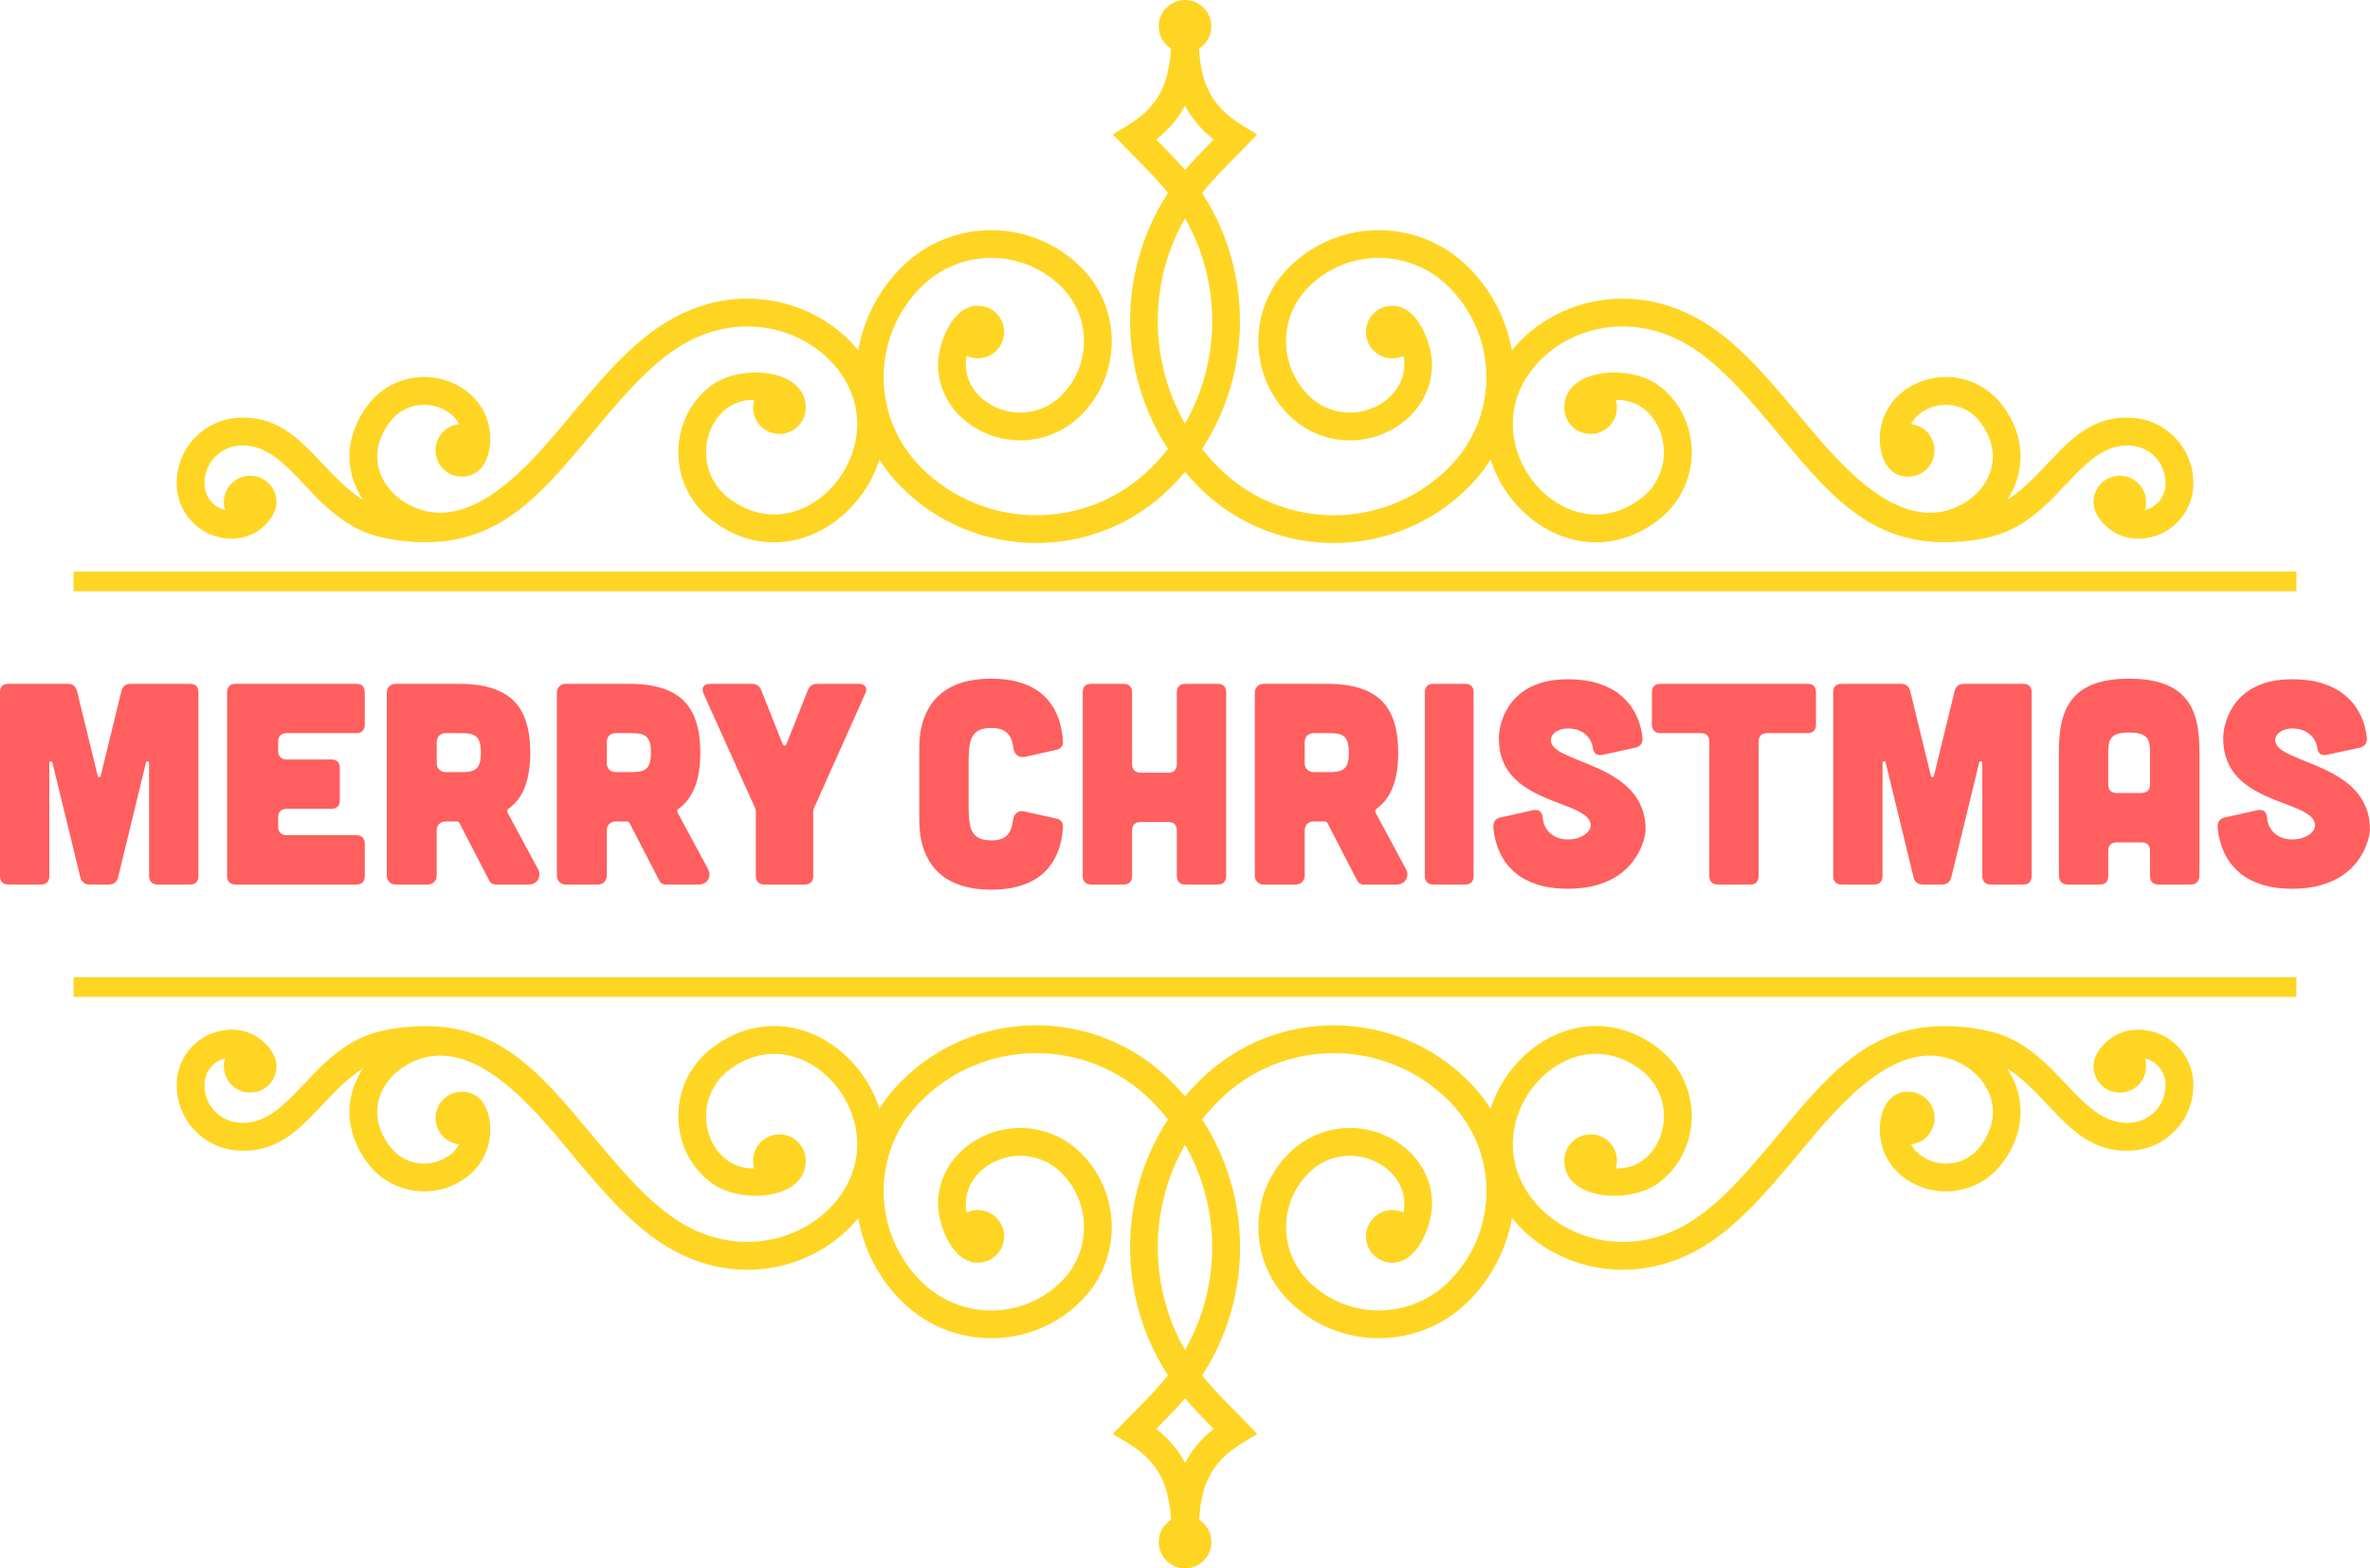<?xml version="1.0" encoding="utf-8"?>
<!-- Generator: Adobe Illustrator 17.0.0, SVG Export Plug-In . SVG Version: 6.00 Build 0)  -->
<!DOCTYPE svg PUBLIC "-//W3C//DTD SVG 1.1//EN" "http://www.w3.org/Graphics/SVG/1.1/DTD/svg11.dtd">
<svg version="1.1" id="Layer_1" xmlns="http://www.w3.org/2000/svg" xmlns:xlink="http://www.w3.org/1999/xlink" x="0px" y="0px"
	 width="126.217px" height="83.525px" viewBox="0 0 126.217 83.525" enable-background="new 0 0 126.217 83.525"
	 xml:space="preserve">
<g>
	<path fill="#FF5F5F" d="M3.619,36.417c0.138,0,0.244,0.038,0.325,0.109c0.079,0.071,0.133,0.173,0.164,0.303l1.084,4.443
		c0.021,0.078,0.051,0.115,0.091,0.115c0.045,0,0.075-0.037,0.092-0.115l1.085-4.443c0.029-0.13,0.083-0.231,0.165-0.303
		c0.079-0.071,0.187-0.109,0.323-0.109h3.162c0.305,0,0.458,0.152,0.458,0.458v9.774c0,0.145-0.039,0.26-0.114,0.339
		c-0.076,0.079-0.191,0.119-0.344,0.119H8.399c-0.146,0-0.259-0.04-0.339-0.119c-0.079-0.079-0.119-0.194-0.119-0.339v-6.018
		c-0.003-0.035-0.014-0.061-0.036-0.076c-0.022-0.013-0.048-0.016-0.076-0.008c-0.025,0.011-0.043,0.033-0.056,0.069l-1.48,6.093
		c-0.031,0.13-0.088,0.23-0.172,0.295c-0.084,0.07-0.196,0.103-0.333,0.103H4.78c-0.139,0-0.247-0.032-0.331-0.103
		C4.365,46.94,4.307,46.84,4.275,46.71l-1.482-6.093c-0.01-0.036-0.03-0.059-0.056-0.069c-0.027-0.008-0.051-0.005-0.073,0.008
		c-0.022,0.016-0.035,0.041-0.038,0.076v6.018c0,0.145-0.038,0.26-0.114,0.339c-0.077,0.079-0.191,0.119-0.344,0.119h-1.71
		c-0.152,0-0.268-0.04-0.344-0.119C0.038,46.909,0,46.794,0,46.649v-9.774c0-0.306,0.152-0.458,0.458-0.458H3.619L3.619,36.417z
		 M18.968,36.417c0.306,0,0.458,0.152,0.458,0.458v1.711c0,0.145-0.038,0.26-0.114,0.338c-0.076,0.079-0.191,0.12-0.344,0.12h-3.696
		c-0.146,0-0.26,0.037-0.338,0.114c-0.079,0.076-0.12,0.19-0.12,0.344v0.488c0,0.145,0.041,0.258,0.12,0.339
		c0.078,0.079,0.192,0.117,0.338,0.119h2.366c0.307,0,0.459,0.153,0.459,0.458v1.711c0,0.144-0.038,0.26-0.114,0.338
		c-0.077,0.081-0.19,0.12-0.345,0.12h-2.366c-0.146,0-0.26,0.038-0.338,0.115c-0.079,0.076-0.12,0.191-0.12,0.343v0.49
		c0,0.143,0.041,0.259,0.12,0.338c0.078,0.078,0.192,0.119,0.338,0.119h3.696c0.306,0,0.458,0.152,0.458,0.458v1.711
		c0,0.306-0.152,0.458-0.458,0.458h-6.414c-0.145,0-0.26-0.04-0.34-0.119c-0.078-0.079-0.119-0.194-0.119-0.339v-9.774
		c0-0.152,0.041-0.267,0.119-0.343c0.08-0.077,0.194-0.115,0.34-0.115H18.968L18.968,36.417z M27.03,43.275
		c-0.015-0.039-0.017-0.078-0.01-0.112c0.008-0.034,0.026-0.064,0.057-0.088c0.402-0.29,0.698-0.684,0.884-1.182
		c0.188-0.497,0.279-1.102,0.276-1.812c0.003-0.835-0.124-1.521-0.386-2.064c-0.261-0.542-0.67-0.944-1.233-1.206
		c-0.563-0.265-1.297-0.397-2.199-0.395h-3.345c-0.14,0.003-0.252,0.045-0.339,0.133c-0.086,0.087-0.132,0.2-0.135,0.341v9.744
		c0.003,0.14,0.049,0.251,0.135,0.338c0.087,0.087,0.199,0.133,0.339,0.135h1.71c0.141-0.002,0.253-0.048,0.338-0.135
		c0.087-0.087,0.133-0.198,0.135-0.338V44.22c0.004-0.139,0.047-0.253,0.133-0.34c0.087-0.087,0.202-0.13,0.343-0.132h0.609
		c0.023,0,0.046,0.007,0.066,0.02c0.022,0.017,0.041,0.033,0.056,0.056l1.589,3.07c0.033,0.069,0.078,0.123,0.143,0.157
		c0.061,0.039,0.133,0.057,0.209,0.057h1.741c0.16-0.002,0.287-0.046,0.389-0.125c0.099-0.081,0.16-0.186,0.183-0.31
		c0.025-0.126,0-0.255-0.067-0.39L27.03,43.275L27.03,43.275z M24.512,39.044c0.183-0.002,0.344,0.007,0.482,0.028
		c0.136,0.022,0.252,0.065,0.344,0.135c0.09,0.068,0.159,0.173,0.205,0.312c0.046,0.141,0.068,0.329,0.068,0.562
		c0,0.234-0.023,0.423-0.068,0.562c-0.046,0.141-0.115,0.245-0.205,0.312c-0.092,0.068-0.208,0.114-0.344,0.136
		c-0.138,0.022-0.299,0.031-0.482,0.029h-0.778c-0.141-0.003-0.256-0.049-0.343-0.135c-0.086-0.088-0.129-0.199-0.133-0.338v-1.131
		c0.004-0.141,0.047-0.254,0.133-0.342c0.087-0.086,0.202-0.129,0.343-0.132h0.778V39.044z M36.087,43.275
		c-0.016-0.039-0.018-0.078-0.01-0.112c0.008-0.034,0.025-0.064,0.056-0.088c0.402-0.29,0.697-0.684,0.883-1.182
		c0.189-0.497,0.28-1.102,0.278-1.812c0.002-0.835-0.126-1.521-0.388-2.064c-0.259-0.542-0.669-0.944-1.231-1.206
		c-0.563-0.265-1.295-0.397-2.199-0.395h-3.345c-0.14,0.003-0.252,0.045-0.338,0.133c-0.088,0.087-0.133,0.2-0.135,0.341v9.744
		c0.002,0.14,0.047,0.251,0.135,0.338c0.086,0.087,0.198,0.133,0.338,0.135h1.711c0.14-0.002,0.251-0.048,0.339-0.135
		c0.086-0.087,0.132-0.198,0.135-0.338V44.22c0.002-0.139,0.046-0.253,0.132-0.34c0.087-0.087,0.2-0.13,0.341-0.132H33.4
		c0.023,0,0.046,0.007,0.066,0.02c0.022,0.017,0.04,0.033,0.057,0.056l1.587,3.07c0.034,0.069,0.079,0.123,0.143,0.157
		c0.062,0.039,0.133,0.057,0.209,0.057h1.741c0.159-0.002,0.287-0.046,0.39-0.125c0.099-0.081,0.16-0.186,0.183-0.31
		c0.026-0.126,0-0.255-0.068-0.39L36.087,43.275L36.087,43.275z M33.567,39.044c0.184-0.002,0.344,0.007,0.48,0.028
		c0.139,0.022,0.253,0.065,0.344,0.135c0.093,0.068,0.16,0.173,0.206,0.312c0.047,0.141,0.069,0.329,0.069,0.562
		c0,0.234-0.022,0.423-0.069,0.562c-0.046,0.141-0.113,0.245-0.206,0.312c-0.091,0.068-0.205,0.114-0.344,0.136
		c-0.137,0.022-0.297,0.031-0.48,0.029h-0.779c-0.141-0.003-0.254-0.049-0.341-0.135c-0.086-0.088-0.13-0.199-0.132-0.338v-1.131
		c0.002-0.141,0.046-0.254,0.132-0.342c0.087-0.086,0.2-0.129,0.341-0.132h0.779V39.044z M40.027,36.417
		c0.13,0,0.236,0.028,0.323,0.084c0.084,0.057,0.15,0.144,0.195,0.268l1.131,2.841c0.033,0.068,0.068,0.102,0.106,0.102
		c0.041,0,0.076-0.033,0.107-0.102l1.13-2.841c0.047-0.123,0.111-0.211,0.196-0.268c0.086-0.056,0.193-0.084,0.323-0.084h2.184
		c0.179,0.003,0.301,0.051,0.364,0.148c0.064,0.095,0.062,0.225-0.013,0.388l-2.733,6.108c-0.017,0.03-0.024,0.061-0.025,0.091
		c-0.006,0.031-0.006,0.062-0.006,0.093v3.405c0,0.145-0.039,0.26-0.114,0.339c-0.076,0.079-0.191,0.119-0.344,0.119h-2.139
		c-0.145,0-0.259-0.04-0.339-0.119c-0.078-0.079-0.119-0.194-0.119-0.339v-3.405c0-0.031,0-0.062-0.002-0.093
		c-0.006-0.03-0.014-0.061-0.028-0.091l-2.748-6.108c-0.073-0.163-0.079-0.293-0.014-0.388c0.063-0.097,0.185-0.145,0.364-0.148
		L40.027,36.417L40.027,36.417z M48.958,43.672c-0.003,0.17,0.007,0.379,0.032,0.625c0.023,0.245,0.077,0.506,0.158,0.784
		c0.079,0.277,0.204,0.552,0.369,0.821c0.166,0.273,0.39,0.521,0.672,0.742c0.28,0.222,0.635,0.399,1.062,0.531
		c0.426,0.136,0.939,0.203,1.54,0.207c0.539-0.004,1.011-0.059,1.407-0.169c0.4-0.108,0.735-0.254,1.017-0.439
		c0.276-0.186,0.504-0.397,0.681-0.63c0.18-0.23,0.318-0.474,0.419-0.725c0.101-0.249,0.173-0.494,0.216-0.73
		c0.043-0.239,0.071-0.455,0.079-0.651c0.005-0.115-0.021-0.212-0.082-0.29c-0.06-0.076-0.144-0.127-0.255-0.152l-1.726-0.383
		c-0.155-0.036-0.288-0.011-0.395,0.071c-0.109,0.084-0.175,0.209-0.2,0.372c-0.029,0.234-0.079,0.433-0.155,0.599
		c-0.076,0.162-0.194,0.287-0.352,0.371c-0.16,0.086-0.377,0.13-0.654,0.13c-0.28,0-0.501-0.044-0.664-0.13
		c-0.166-0.087-0.285-0.212-0.364-0.377c-0.076-0.163-0.128-0.361-0.147-0.597c-0.023-0.233-0.033-0.495-0.031-0.79v-2.199
		c-0.002-0.296,0.008-0.561,0.031-0.792c0.02-0.233,0.071-0.433,0.147-0.596c0.079-0.166,0.198-0.29,0.364-0.377
		c0.163-0.087,0.384-0.129,0.664-0.129c0.271,0,0.491,0.042,0.654,0.127c0.163,0.084,0.284,0.206,0.366,0.367
		c0.079,0.158,0.133,0.351,0.155,0.574c0.024,0.163,0.092,0.29,0.201,0.38c0.109,0.089,0.248,0.121,0.41,0.094l1.694-0.381
		c0.11-0.026,0.194-0.075,0.255-0.151s0.087-0.167,0.082-0.277c-0.008-0.198-0.036-0.417-0.079-0.656s-0.115-0.486-0.216-0.738
		c-0.101-0.25-0.239-0.494-0.419-0.726c-0.177-0.233-0.404-0.443-0.681-0.632c-0.281-0.185-0.616-0.333-1.017-0.439
		c-0.396-0.11-0.868-0.166-1.407-0.169c-0.601,0.003-1.114,0.072-1.54,0.204c-0.427,0.136-0.781,0.313-1.062,0.535
		c-0.282,0.221-0.506,0.468-0.672,0.738c-0.165,0.271-0.29,0.547-0.369,0.823c-0.081,0.278-0.135,0.54-0.158,0.785
		c-0.025,0.247-0.035,0.456-0.032,0.625v3.82H48.958z M59.831,36.417c0.146,0,0.259,0.041,0.338,0.119
		c0.08,0.08,0.121,0.193,0.121,0.339v3.818c0,0.146,0.04,0.259,0.12,0.338c0.078,0.079,0.192,0.12,0.338,0.12h1.466
		c0.152,0,0.268-0.041,0.343-0.12c0.076-0.079,0.115-0.192,0.115-0.338v-3.818c0-0.146,0.041-0.259,0.119-0.339
		c0.08-0.078,0.193-0.119,0.339-0.119h1.711c0.305,0,0.458,0.152,0.458,0.458v9.774c0,0.145-0.039,0.26-0.115,0.339
		c-0.076,0.079-0.19,0.119-0.343,0.119H63.13c-0.146,0-0.259-0.04-0.339-0.119c-0.078-0.079-0.119-0.194-0.119-0.339v-2.413
		c0-0.306-0.152-0.458-0.458-0.458h-1.466c-0.146,0-0.26,0.037-0.338,0.113c-0.08,0.078-0.12,0.192-0.12,0.345v2.413
		c0,0.145-0.039,0.26-0.115,0.339c-0.076,0.079-0.191,0.119-0.344,0.119h-1.71c-0.146,0-0.26-0.04-0.338-0.119
		c-0.08-0.079-0.12-0.194-0.12-0.339v-9.774c0-0.306,0.151-0.458,0.458-0.458H59.831L59.831,36.417z M73.255,43.275
		c-0.015-0.039-0.018-0.078-0.01-0.112c0.007-0.034,0.026-0.064,0.057-0.088c0.402-0.29,0.696-0.684,0.883-1.182
		c0.188-0.497,0.279-1.102,0.277-1.812c0.002-0.835-0.125-1.521-0.387-2.064c-0.26-0.542-0.669-0.944-1.231-1.206
		c-0.564-0.265-1.297-0.397-2.2-0.395H67.3c-0.142,0.003-0.253,0.045-0.339,0.133c-0.086,0.087-0.132,0.2-0.135,0.341v9.744
		c0.003,0.14,0.049,0.251,0.135,0.338s0.197,0.133,0.339,0.135h1.709c0.141-0.002,0.254-0.048,0.339-0.135
		c0.087-0.087,0.133-0.198,0.136-0.338V44.22c0.002-0.139,0.046-0.253,0.131-0.34c0.088-0.087,0.202-0.13,0.343-0.132h0.61
		c0.023,0,0.046,0.007,0.065,0.02c0.023,0.017,0.042,0.033,0.057,0.056l1.588,3.07c0.034,0.069,0.08,0.123,0.143,0.157
		c0.061,0.039,0.133,0.057,0.209,0.057h1.741c0.16-0.002,0.287-0.046,0.39-0.125c0.099-0.081,0.159-0.186,0.183-0.31
		c0.025-0.126,0-0.255-0.068-0.39L73.255,43.275L73.255,43.275z M70.734,39.044c0.185-0.002,0.345,0.007,0.482,0.028
		c0.137,0.022,0.252,0.065,0.343,0.135c0.092,0.068,0.161,0.173,0.207,0.312c0.045,0.141,0.068,0.329,0.068,0.562
		c0,0.234-0.023,0.423-0.068,0.562c-0.046,0.141-0.115,0.245-0.207,0.312c-0.091,0.068-0.206,0.114-0.343,0.136
		c-0.138,0.022-0.298,0.031-0.482,0.029h-0.777c-0.141-0.003-0.255-0.049-0.343-0.135c-0.085-0.088-0.129-0.199-0.131-0.338v-1.131
		c0.002-0.141,0.046-0.254,0.131-0.342c0.088-0.086,0.202-0.129,0.343-0.132h0.777V39.044z M78.02,36.417
		c0.306,0,0.458,0.152,0.458,0.458v9.774c0,0.145-0.038,0.26-0.114,0.339c-0.077,0.079-0.191,0.119-0.344,0.119h-1.68
		c-0.145,0-0.26-0.04-0.338-0.119c-0.079-0.079-0.12-0.194-0.12-0.339v-9.774c0-0.152,0.041-0.267,0.12-0.343
		c0.078-0.077,0.193-0.115,0.338-0.115H78.02L78.02,36.417z M87.076,39.823c0.137-0.031,0.239-0.09,0.308-0.174
		c0.067-0.084,0.097-0.193,0.09-0.331c-0.016-0.224-0.064-0.473-0.146-0.75c-0.081-0.275-0.212-0.553-0.387-0.832
		c-0.176-0.28-0.41-0.537-0.708-0.772c-0.298-0.236-0.672-0.428-1.119-0.569c-0.447-0.143-0.985-0.22-1.612-0.222
		c-0.567,0.002-1.053,0.07-1.461,0.201c-0.406,0.132-0.745,0.303-1.016,0.517c-0.271,0.211-0.488,0.443-0.651,0.689
		c-0.163,0.25-0.285,0.491-0.363,0.73c-0.082,0.236-0.135,0.447-0.157,0.629c-0.026,0.184-0.037,0.312-0.031,0.394
		c0.003,0.439,0.068,0.82,0.197,1.148c0.131,0.331,0.304,0.615,0.525,0.857s0.471,0.45,0.749,0.626
		c0.274,0.175,0.564,0.328,0.862,0.458c0.3,0.13,0.593,0.249,0.881,0.356c0.285,0.106,0.546,0.211,0.785,0.313
		c0.239,0.104,0.436,0.216,0.594,0.339c0.155,0.121,0.256,0.262,0.293,0.422c0.027,0.14-0.008,0.275-0.104,0.405
		c-0.1,0.13-0.245,0.236-0.437,0.32c-0.192,0.084-0.415,0.127-0.667,0.13c-0.241,0-0.458-0.046-0.653-0.138
		c-0.193-0.092-0.352-0.225-0.474-0.398c-0.123-0.173-0.192-0.382-0.217-0.626c-0.015-0.16-0.065-0.273-0.149-0.341
		c-0.085-0.068-0.201-0.087-0.355-0.057l-1.726,0.382c-0.138,0.031-0.238,0.088-0.308,0.171c-0.065,0.087-0.097,0.195-0.089,0.334
		c0.012,0.241,0.058,0.509,0.136,0.802c0.075,0.29,0.2,0.583,0.371,0.873c0.172,0.293,0.406,0.562,0.701,0.806
		c0.298,0.244,0.673,0.441,1.126,0.589c0.452,0.148,0.997,0.225,1.636,0.229c0.602-0.005,1.122-0.072,1.563-0.205
		c0.439-0.13,0.813-0.301,1.12-0.513c0.303-0.214,0.552-0.443,0.743-0.693c0.193-0.246,0.341-0.49,0.443-0.727
		c0.104-0.236,0.175-0.448,0.213-0.629c0.041-0.184,0.059-0.312,0.056-0.395c-0.002-0.437-0.071-0.824-0.208-1.161
		c-0.135-0.335-0.318-0.63-0.55-0.883c-0.23-0.254-0.491-0.476-0.779-0.664c-0.29-0.188-0.591-0.356-0.9-0.498
		c-0.313-0.144-0.616-0.275-0.914-0.391c-0.295-0.116-0.565-0.229-0.81-0.338c-0.244-0.107-0.445-0.222-0.601-0.338
		c-0.156-0.12-0.247-0.253-0.277-0.4c-0.021-0.119,0.006-0.232,0.074-0.34c0.068-0.105,0.173-0.192,0.314-0.258
		c0.142-0.068,0.315-0.103,0.512-0.105c0.365,0.002,0.662,0.094,0.895,0.277c0.233,0.181,0.379,0.428,0.436,0.746
		c0.022,0.152,0.073,0.262,0.155,0.327c0.081,0.067,0.195,0.085,0.348,0.054L87.076,39.823L87.076,39.823z M91.032,39.502
		c0-0.306-0.154-0.458-0.459-0.458h-2.138c-0.146,0-0.26-0.041-0.34-0.12c-0.078-0.078-0.119-0.193-0.119-0.338v-1.711
		c0-0.152,0.041-0.267,0.119-0.343c0.08-0.077,0.194-0.115,0.34-0.115h7.819c0.305,0,0.458,0.152,0.458,0.458v1.711
		c0,0.145-0.038,0.26-0.114,0.338c-0.077,0.079-0.191,0.12-0.344,0.12h-2.14c-0.144,0-0.259,0.037-0.338,0.114
		c-0.079,0.076-0.118,0.19-0.118,0.344v7.147c0,0.145-0.039,0.26-0.115,0.339c-0.076,0.079-0.191,0.119-0.344,0.119h-1.71
		c-0.146,0-0.261-0.04-0.339-0.119c-0.079-0.079-0.119-0.194-0.119-0.339L91.032,39.502L91.032,39.502z M101.248,36.417
		c0.138,0,0.245,0.038,0.327,0.109c0.078,0.071,0.131,0.173,0.162,0.303l1.084,4.443c0.02,0.078,0.051,0.115,0.093,0.115
		s0.073-0.037,0.091-0.115l1.085-4.443c0.029-0.13,0.082-0.231,0.164-0.303c0.078-0.071,0.186-0.109,0.323-0.109h3.162
		c0.305,0,0.457,0.152,0.457,0.458v9.774c0,0.145-0.038,0.26-0.114,0.339c-0.076,0.079-0.191,0.119-0.343,0.119h-1.711
		c-0.145,0-0.26-0.04-0.338-0.119c-0.079-0.079-0.12-0.194-0.12-0.339v-6.018c-0.003-0.035-0.013-0.061-0.035-0.076
		c-0.024-0.013-0.049-0.016-0.077-0.008c-0.025,0.011-0.043,0.033-0.056,0.069l-1.481,6.093c-0.031,0.13-0.087,0.23-0.171,0.295
		c-0.084,0.07-0.195,0.103-0.333,0.103h-1.009c-0.136,0-0.246-0.032-0.33-0.103c-0.084-0.064-0.143-0.165-0.173-0.295l-1.481-6.093
		c-0.01-0.036-0.03-0.059-0.056-0.069c-0.028-0.008-0.051-0.005-0.074,0.008c-0.023,0.016-0.035,0.041-0.038,0.076v6.018
		c0,0.145-0.039,0.26-0.115,0.339c-0.075,0.079-0.19,0.119-0.344,0.119h-1.709c-0.153,0-0.268-0.04-0.344-0.119
		c-0.076-0.079-0.115-0.194-0.115-0.339v-9.774c0-0.306,0.152-0.458,0.459-0.458H101.248L101.248,36.417z M117.132,46.589
		c0,0.167-0.039,0.297-0.115,0.384c-0.077,0.089-0.191,0.135-0.344,0.135h-1.711c-0.144,0-0.26-0.038-0.338-0.113
		c-0.079-0.078-0.12-0.192-0.12-0.345v-1.33c0-0.306-0.152-0.458-0.458-0.458h-1.313c-0.145,0-0.26,0.038-0.338,0.114
		c-0.08,0.076-0.119,0.191-0.119,0.344v1.329c0,0.306-0.154,0.458-0.458,0.458h-1.712c-0.145,0-0.26-0.046-0.338-0.135
		c-0.079-0.087-0.119-0.217-0.119-0.384v-6.477c-0.004-0.387,0.015-0.771,0.059-1.152c0.043-0.38,0.135-0.739,0.27-1.077
		c0.134-0.338,0.338-0.636,0.61-0.898c0.274-0.26,0.64-0.466,1.095-0.613c0.456-0.15,1.025-0.227,1.708-0.229
		c0.683,0.003,1.252,0.079,1.707,0.229c0.456,0.147,0.82,0.354,1.095,0.613c0.273,0.263,0.477,0.561,0.611,0.898
		c0.137,0.338,0.227,0.697,0.27,1.077c0.044,0.382,0.061,0.766,0.06,1.152v6.478H117.132z M114.504,40.112
		c0.003-0.182-0.007-0.343-0.033-0.48c-0.023-0.139-0.071-0.253-0.145-0.345c-0.076-0.092-0.188-0.159-0.337-0.207
		c-0.149-0.045-0.35-0.068-0.6-0.068s-0.45,0.023-0.599,0.068c-0.149,0.048-0.262,0.115-0.335,0.207
		c-0.077,0.092-0.126,0.206-0.148,0.345c-0.023,0.137-0.035,0.298-0.032,0.48v1.666c0,0.144,0.039,0.259,0.119,0.338
		c0.078,0.079,0.193,0.119,0.338,0.119h1.313c0.153-0.007,0.267-0.051,0.345-0.127c0.076-0.079,0.113-0.194,0.113-0.347
		L114.504,40.112L114.504,40.112z M125.652,39.823c0.137-0.031,0.24-0.09,0.309-0.174c0.066-0.084,0.096-0.193,0.089-0.331
		c-0.016-0.224-0.064-0.473-0.146-0.75c-0.081-0.275-0.211-0.553-0.387-0.832c-0.176-0.28-0.41-0.537-0.707-0.772
		c-0.299-0.236-0.673-0.428-1.12-0.569c-0.447-0.143-0.984-0.22-1.611-0.222c-0.568,0.002-1.055,0.07-1.461,0.201
		c-0.407,0.132-0.745,0.303-1.016,0.517c-0.272,0.211-0.488,0.443-0.652,0.689c-0.162,0.25-0.284,0.491-0.363,0.73
		c-0.081,0.236-0.135,0.447-0.157,0.629c-0.026,0.184-0.036,0.312-0.031,0.394c0.003,0.439,0.068,0.82,0.199,1.148
		c0.129,0.331,0.302,0.615,0.524,0.857c0.221,0.242,0.471,0.45,0.748,0.626c0.274,0.175,0.565,0.328,0.861,0.458
		c0.301,0.13,0.594,0.249,0.882,0.356c0.285,0.106,0.547,0.211,0.787,0.313c0.238,0.104,0.435,0.216,0.592,0.339
		c0.155,0.121,0.255,0.262,0.293,0.422c0.028,0.14-0.008,0.275-0.104,0.405c-0.1,0.13-0.244,0.236-0.437,0.32
		c-0.193,0.084-0.414,0.127-0.666,0.13c-0.242,0-0.459-0.046-0.653-0.138s-0.352-0.225-0.475-0.398
		c-0.122-0.173-0.193-0.382-0.216-0.626c-0.015-0.16-0.066-0.273-0.15-0.341s-0.201-0.087-0.354-0.057l-1.726,0.382
		c-0.138,0.031-0.239,0.088-0.309,0.171c-0.065,0.087-0.096,0.195-0.089,0.334c0.013,0.241,0.058,0.509,0.135,0.802
		c0.077,0.29,0.201,0.583,0.372,0.873c0.173,0.293,0.406,0.562,0.701,0.806c0.299,0.244,0.673,0.441,1.126,0.589
		c0.452,0.148,0.998,0.225,1.637,0.229c0.602-0.005,1.122-0.072,1.562-0.205c0.44-0.13,0.814-0.301,1.12-0.513
		c0.302-0.214,0.553-0.443,0.743-0.693c0.193-0.246,0.342-0.49,0.442-0.727c0.105-0.236,0.177-0.448,0.214-0.629
		c0.041-0.184,0.059-0.312,0.056-0.395c-0.002-0.437-0.07-0.824-0.208-1.161c-0.135-0.335-0.318-0.63-0.549-0.883
		c-0.23-0.254-0.492-0.476-0.779-0.664c-0.29-0.188-0.591-0.356-0.901-0.498c-0.312-0.144-0.615-0.275-0.914-0.391
		c-0.295-0.116-0.564-0.229-0.81-0.338c-0.244-0.107-0.444-0.222-0.601-0.338c-0.155-0.12-0.246-0.253-0.276-0.4
		c-0.021-0.119,0.005-0.232,0.073-0.34c0.068-0.105,0.174-0.192,0.315-0.258c0.141-0.068,0.312-0.103,0.512-0.105
		c0.363,0.002,0.661,0.094,0.894,0.277c0.234,0.181,0.379,0.428,0.435,0.746c0.023,0.152,0.075,0.262,0.156,0.327
		c0.081,0.067,0.195,0.085,0.349,0.054L125.652,39.823z"/>
	<path fill="#FFD524" d="M100.116,60.396c0.019,0.248,0.066,0.494,0.142,0.732c0.192,0.604,0.567,1.155,1.11,1.565
		c0.83,0.623,1.834,0.854,2.784,0.72c0.955-0.135,1.858-0.635,2.483-1.466c0.838-1.113,1.217-2.466,0.812-3.855
		c-0.123-0.426-0.314-0.826-0.562-1.192c0.339,0.214,0.649,0.457,0.938,0.714c0.688,0.609,1.281,1.314,1.933,1.961
		c1.009,1.003,2.114,1.815,3.811,1.699c0.957-0.065,1.8-0.513,2.385-1.185c0.586-0.671,0.916-1.565,0.85-2.521
		c-0.055-0.808-0.432-1.515-0.997-2.009c-0.565-0.493-1.319-0.772-2.125-0.717c-0.352,0.023-0.685,0.122-0.984,0.278
		c-0.579,0.303-1.204,0.979-1.204,1.668c0,0.774,0.626,1.402,1.401,1.402c0.774,0,1.403-0.628,1.403-1.402
		c0-0.149-0.024-0.294-0.067-0.43c0.226,0.056,0.432,0.165,0.603,0.313c0.279,0.244,0.466,0.594,0.493,0.993
		c0.037,0.553-0.152,1.066-0.485,1.449c-0.337,0.385-0.82,0.642-1.37,0.68c-0.871,0.06-1.57-0.313-2.211-0.854
		c-0.86-0.727-1.596-1.674-2.455-2.436c-1.183-1.051-2.169-1.536-3.753-1.752c-4.993-0.679-7.315,2.03-10.305,5.63
		c-0.178,0.215-0.354,0.426-0.463,0.555c-0.748,0.891-1.501,1.767-2.295,2.546c-0.762,0.745-1.554,1.39-2.402,1.843
		c-1.525,0.812-3.098,0.973-4.495,0.672c-1.539-0.33-2.864-1.216-3.68-2.399c-0.943-1.374-1.032-2.893-0.583-4.2
		c0.257-0.749,0.686-1.427,1.228-1.969c0.539-0.539,1.188-0.944,1.887-1.151c1.077-0.319,2.296-0.167,3.445,0.698
		c0.681,0.512,1.089,1.252,1.199,2.033c0.2,1.415-0.614,2.982-2.119,3.194c-0.138,0.019-0.276,0.025-0.416,0.021
		c0.038-0.13,0.06-0.267,0.06-0.41c0-0.774-0.628-1.402-1.403-1.402c-0.774,0-1.402,0.628-1.402,1.402
		c0,2.085,3.407,2.317,4.96,1.228c1.269-0.888,2.028-2.522,1.787-4.234c-0.164-1.158-0.769-2.255-1.778-3.014
		c-1.567-1.18-3.25-1.38-4.75-0.937c-0.941,0.279-1.806,0.815-2.514,1.523c-0.703,0.702-1.259,1.577-1.587,2.535
		c-0.016,0.043-0.029,0.086-0.043,0.129c-0.313-0.499-0.686-0.975-1.117-1.412c-1.965-1.996-4.555-3.008-7.153-3.028
		c-2.597-0.021-5.202,0.949-7.198,2.915c-0.285,0.28-0.553,0.57-0.804,0.868c-0.252-0.298-0.52-0.588-0.804-0.868
		c-1.996-1.966-4.603-2.935-7.199-2.915c-2.598,0.021-5.188,1.032-7.153,3.028c-0.432,0.438-0.804,0.913-1.117,1.412
		c-0.014-0.043-0.027-0.086-0.042-0.129c-0.329-0.958-0.884-1.833-1.588-2.535c-0.708-0.708-1.57-1.244-2.514-1.523
		c-1.499-0.443-3.183-0.243-4.75,0.937c-1.009,0.759-1.614,1.855-1.777,3.014c-0.242,1.713,0.519,3.347,1.786,4.234
		c1.554,1.09,4.96,0.857,4.96-1.228c0-0.774-0.628-1.402-1.402-1.402c-0.775,0-1.402,0.628-1.402,1.402
		c0,0.144,0.021,0.28,0.061,0.41c-0.14,0.005-0.278-0.002-0.417-0.021c-1.505-0.213-2.318-1.779-2.118-3.194
		c0.11-0.781,0.519-1.521,1.198-2.033c1.149-0.865,2.369-1.017,3.445-0.698c0.699,0.207,1.348,0.612,1.887,1.151
		c0.543,0.542,0.972,1.22,1.228,1.969c0.448,1.308,0.359,2.826-0.584,4.2c-0.815,1.184-2.141,2.069-3.68,2.399
		c-1.396,0.301-2.97,0.14-4.495-0.672c-0.849-0.453-1.641-1.098-2.402-1.843c-0.794-0.779-1.547-1.655-2.295-2.546
		c-0.108-0.129-0.284-0.34-0.463-0.555c-2.989-3.6-5.311-6.309-10.304-5.63c-1.584,0.216-2.569,0.701-3.754,1.752
		c-0.859,0.762-1.595,1.709-2.454,2.436c-0.641,0.54-1.34,0.913-2.212,0.854c-0.55-0.038-1.033-0.295-1.369-0.68
		c-0.334-0.383-0.523-0.896-0.485-1.449c0.027-0.399,0.214-0.749,0.492-0.993c0.171-0.148,0.377-0.258,0.604-0.313
		c-0.044,0.136-0.068,0.28-0.068,0.43c0,0.774,0.629,1.402,1.404,1.402c0.774,0,1.4-0.628,1.4-1.402
		c0-0.688-0.624-1.365-1.204-1.668c-0.299-0.156-0.633-0.255-0.984-0.278c-0.806-0.056-1.559,0.224-2.124,0.717
		c-0.566,0.494-0.943,1.201-0.998,2.009c-0.065,0.955,0.265,1.85,0.851,2.521c0.585,0.672,1.428,1.119,2.385,1.185
		c1.697,0.115,2.802-0.696,3.811-1.699c0.651-0.646,1.245-1.351,1.933-1.961c0.289-0.257,0.599-0.5,0.938-0.714
		c-0.247,0.366-0.438,0.767-0.562,1.192c-0.404,1.389-0.025,2.741,0.812,3.855c0.625,0.831,1.529,1.331,2.483,1.466
		c0.95,0.134,1.954-0.097,2.784-0.72c0.544-0.41,0.919-0.962,1.11-1.565c0.076-0.237,0.123-0.483,0.142-0.732
		c0.07-0.979-0.293-2.255-1.507-2.255c-0.774,0-1.401,0.627-1.401,1.401c0,0.725,0.547,1.32,1.252,1.396
		c-0.112,0.217-0.273,0.415-0.482,0.571c-0.504,0.379-1.115,0.518-1.696,0.437c-0.577-0.081-1.124-0.383-1.501-0.886
		c-0.557-0.739-0.846-1.628-0.575-2.558c0.248-0.852,0.907-1.527,1.691-1.912c3.208-1.578,6.361,2.219,8.455,4.739
		c0.144,0.173,0.279,0.337,0.468,0.562c0.783,0.93,1.568,1.846,2.388,2.649c0.853,0.835,1.752,1.564,2.745,2.092
		c1.861,0.991,3.784,1.186,5.498,0.818c1.723-0.37,3.237-1.31,4.268-2.582c0.288,1.638,1.068,3.205,2.344,4.459
		c1.329,1.31,3.065,1.955,4.795,1.941c1.732-0.014,3.457-0.687,4.767-2.018c1.075-1.094,1.606-2.52,1.596-3.942
		c-0.012-1.423-0.564-2.841-1.658-3.918c-0.904-0.888-2.083-1.327-3.259-1.317c-2.265,0.017-4.353,1.723-4.336,4.079
		c0.008,1.003,0.717,3.094,2.12,3.094c0.774,0,1.403-0.628,1.403-1.402c0-0.773-0.629-1.402-1.403-1.402
		c-0.214,0-0.417,0.048-0.599,0.135c-0.026-0.142-0.042-0.286-0.043-0.43c-0.011-1.53,1.428-2.584,2.869-2.596
		c0.796-0.006,1.596,0.292,2.209,0.897c0.803,0.79,1.21,1.829,1.218,2.873c0.008,1.042-0.382,2.09-1.172,2.893
		c-1.023,1.039-2.372,1.567-3.723,1.576c-1.351,0.012-2.707-0.494-3.747-1.518c-1.336-1.315-2.013-3.047-2.026-4.783
		c-0.014-1.736,0.635-3.48,1.95-4.815c1.68-1.706,3.892-2.57,6.109-2.587c2.219-0.019,4.444,0.81,6.15,2.491
		c0.337,0.33,0.647,0.677,0.932,1.039c-1.326,2.034-2,4.372-2.018,6.716c-0.018,2.407,0.653,4.819,2.018,6.914
		c-0.662,0.839-1.557,1.691-2.294,2.452l-0.645,0.669l0.797,0.479c0.914,0.552,1.471,1.18,1.804,1.87
		c0.321,0.667,0.451,1.417,0.502,2.22c-0.394,0.247-0.655,0.687-0.655,1.186c0,0.411,0.176,0.781,0.458,1.037
		c0.249,0.227,0.58,0.366,0.944,0.366c0.363,0,0.695-0.14,0.944-0.366c0.281-0.256,0.457-0.626,0.457-1.037
		c0-0.499-0.261-0.938-0.653-1.186c0.049-0.803,0.179-1.553,0.5-2.22c0.333-0.69,0.891-1.318,1.804-1.87l0.797-0.479l-0.646-0.669
		c-0.737-0.761-1.632-1.613-2.293-2.452c1.364-2.095,2.035-4.507,2.017-6.914c-0.018-2.344-0.691-4.682-2.017-6.716
		c0.283-0.362,0.594-0.709,0.931-1.039c1.706-1.681,3.932-2.51,6.15-2.491c2.218,0.017,4.43,0.881,6.109,2.587
		c1.315,1.336,1.965,3.079,1.95,4.815c-0.014,1.736-0.69,3.468-2.026,4.783c-1.039,1.023-2.397,1.529-3.747,1.518
		c-1.351-0.009-2.699-0.537-3.723-1.576c-0.789-0.803-1.179-1.851-1.172-2.893c0.008-1.044,0.415-2.083,1.218-2.873
		c0.613-0.605,1.413-0.902,2.209-0.897c1.441,0.012,2.881,1.065,2.869,2.596c-0.001,0.144-0.016,0.288-0.043,0.43
		c-0.182-0.087-0.385-0.135-0.599-0.135c-0.774,0-1.403,0.629-1.403,1.402c0,0.774,0.629,1.402,1.403,1.402
		c1.403,0,2.111-2.091,2.12-3.094c0.018-2.356-2.071-4.062-4.336-4.079c-1.176-0.01-2.354,0.43-3.258,1.317
		c-1.095,1.077-1.647,2.495-1.658,3.918c-0.012,1.423,0.52,2.849,1.595,3.942c1.31,1.331,3.035,2.004,4.767,2.018
		c1.729,0.014,3.466-0.632,4.796-1.941c1.274-1.254,2.057-2.821,2.344-4.459c1.03,1.272,2.545,2.212,4.268,2.582
		c1.714,0.367,3.637,0.173,5.499-0.818c0.992-0.527,1.892-1.257,2.744-2.092c0.819-0.803,1.604-1.719,2.388-2.649
		c0.188-0.225,0.324-0.389,0.468-0.562c2.094-2.521,5.247-6.317,8.455-4.739c0.784,0.385,1.442,1.061,1.69,1.912
		c0.271,0.93-0.018,1.818-0.574,2.558c-0.378,0.503-0.925,0.805-1.502,0.886c-0.582,0.081-1.192-0.058-1.696-0.437
		c-0.209-0.156-0.37-0.354-0.482-0.571c0.705-0.075,1.252-0.671,1.252-1.396c0-0.774-0.627-1.401-1.401-1.401
		C100.409,58.142,100.046,59.418,100.116,60.396L100.116,60.396z M100.116,23.129c0.019-0.249,0.066-0.494,0.142-0.731
		c0.192-0.603,0.567-1.156,1.11-1.565c0.83-0.624,1.834-0.854,2.784-0.72c0.955,0.135,1.858,0.635,2.483,1.466
		c0.838,1.113,1.217,2.466,0.812,3.855c-0.123,0.425-0.314,0.825-0.562,1.191c0.339-0.214,0.649-0.458,0.938-0.714
		c0.688-0.61,1.281-1.314,1.933-1.961c1.009-1.003,2.114-1.814,3.811-1.699c0.957,0.065,1.8,0.513,2.385,1.184
		c0.586,0.672,0.916,1.566,0.85,2.521c-0.055,0.808-0.432,1.515-0.997,2.008c-0.565,0.494-1.319,0.773-2.125,0.718
		c-0.352-0.024-0.685-0.122-0.984-0.278c-0.579-0.304-1.204-0.979-1.204-1.669c0-0.773,0.626-1.401,1.401-1.401
		c0.774,0,1.403,0.628,1.403,1.401c0,0.149-0.024,0.295-0.067,0.431c0.226-0.057,0.432-0.165,0.603-0.313
		c0.279-0.243,0.466-0.594,0.493-0.993c0.037-0.553-0.152-1.066-0.485-1.45c-0.337-0.384-0.82-0.641-1.37-0.679
		c-0.871-0.06-1.57,0.313-2.211,0.854c-0.86,0.727-1.596,1.674-2.455,2.436c-1.183,1.05-2.169,1.536-3.753,1.752
		c-4.993,0.679-7.315-2.03-10.305-5.631c-0.178-0.214-0.354-0.425-0.463-0.555c-0.748-0.89-1.501-1.766-2.295-2.544
		c-0.762-0.747-1.554-1.392-2.402-1.844c-1.525-0.813-3.098-0.973-4.495-0.673c-1.539,0.33-2.864,1.217-3.68,2.4
		c-0.943,1.373-1.032,2.893-0.583,4.2c0.257,0.749,0.686,1.427,1.228,1.969c0.539,0.539,1.188,0.944,1.887,1.151
		c1.077,0.319,2.296,0.167,3.445-0.698c0.681-0.512,1.089-1.252,1.199-2.034c0.2-1.414-0.614-2.981-2.119-3.193
		c-0.138-0.02-0.276-0.026-0.416-0.022c0.038,0.13,0.06,0.268,0.06,0.41c0,0.774-0.628,1.403-1.403,1.403
		c-0.774,0-1.402-0.629-1.402-1.403c0-2.085,3.407-2.317,4.96-1.228c1.269,0.888,2.028,2.523,1.787,4.235
		c-0.164,1.158-0.769,2.254-1.778,3.014c-1.567,1.181-3.25,1.38-4.75,0.937c-0.941-0.28-1.806-0.815-2.514-1.523
		c-0.703-0.702-1.259-1.576-1.587-2.535c-0.016-0.043-0.029-0.085-0.043-0.13c-0.313,0.501-0.686,0.975-1.117,1.412
		c-1.965,1.998-4.555,3.008-7.153,3.028c-2.597,0.021-5.202-0.949-7.198-2.914c-0.285-0.279-0.553-0.569-0.804-0.868
		c-0.252,0.299-0.52,0.589-0.804,0.868c-1.996,1.965-4.603,2.935-7.199,2.914c-2.598-0.021-5.188-1.03-7.153-3.028
		c-0.432-0.438-0.804-0.911-1.117-1.412c-0.014,0.045-0.027,0.087-0.042,0.13c-0.329,0.959-0.884,1.833-1.588,2.535
		c-0.708,0.708-1.57,1.243-2.514,1.523c-1.499,0.443-3.183,0.244-4.75-0.937c-1.009-0.76-1.614-1.855-1.777-3.014
		c-0.242-1.713,0.519-3.348,1.786-4.235c1.554-1.09,4.96-0.857,4.96,1.228c0,0.774-0.628,1.403-1.402,1.403
		c-0.775,0-1.402-0.629-1.402-1.403c0-0.142,0.021-0.28,0.061-0.41c-0.14-0.005-0.278,0.002-0.417,0.022
		c-1.505,0.212-2.318,1.779-2.118,3.193c0.11,0.782,0.519,1.523,1.198,2.034c1.149,0.865,2.369,1.018,3.445,0.698
		c0.699-0.207,1.348-0.612,1.887-1.151c0.543-0.542,0.972-1.22,1.228-1.969c0.448-1.308,0.359-2.827-0.584-4.2
		c-0.815-1.184-2.141-2.07-3.68-2.4c-1.396-0.3-2.97-0.14-4.495,0.673c-0.849,0.452-1.641,1.097-2.402,1.844
		c-0.794,0.778-1.547,1.654-2.295,2.544c-0.108,0.13-0.284,0.341-0.463,0.555c-2.989,3.601-5.311,6.309-10.304,5.631
		c-1.584-0.216-2.569-0.702-3.754-1.752c-0.859-0.762-1.595-1.709-2.454-2.436c-0.641-0.54-1.34-0.913-2.212-0.854
		c-0.55,0.038-1.033,0.295-1.369,0.679c-0.334,0.384-0.523,0.898-0.485,1.45c0.027,0.399,0.214,0.75,0.492,0.993
		c0.171,0.148,0.377,0.257,0.604,0.313c-0.044-0.136-0.068-0.281-0.068-0.431c0-0.773,0.629-1.401,1.404-1.401
		c0.774,0,1.4,0.628,1.4,1.401c0,0.69-0.624,1.365-1.204,1.669c-0.299,0.156-0.633,0.255-0.984,0.278
		c-0.806,0.055-1.559-0.224-2.124-0.718c-0.566-0.493-0.943-1.2-0.998-2.008c-0.065-0.955,0.265-1.85,0.851-2.521
		c0.585-0.671,1.428-1.118,2.385-1.184c1.697-0.115,2.802,0.696,3.811,1.699c0.651,0.647,1.245,1.351,1.933,1.961
		c0.289,0.256,0.599,0.5,0.938,0.714c-0.247-0.366-0.438-0.767-0.562-1.191c-0.404-1.39-0.025-2.742,0.812-3.855
		c0.625-0.831,1.529-1.331,2.483-1.466c0.95-0.134,1.954,0.096,2.784,0.72c0.544,0.409,0.919,0.962,1.11,1.565
		c0.076,0.237,0.123,0.482,0.142,0.731c0.07,0.978-0.293,2.255-1.507,2.255c-0.774,0-1.401-0.628-1.401-1.402
		c0-0.724,0.547-1.32,1.252-1.395c-0.112-0.218-0.273-0.415-0.482-0.571c-0.504-0.38-1.115-0.518-1.696-0.436
		c-0.577,0.081-1.124,0.382-1.501,0.885c-0.557,0.738-0.846,1.628-0.575,2.557c0.248,0.853,0.907,1.528,1.691,1.912
		c3.208,1.578,6.361-2.218,8.455-4.737c0.144-0.174,0.279-0.338,0.468-0.562c0.783-0.931,1.568-1.846,2.388-2.649
		c0.853-0.835,1.752-1.564,2.745-2.092c1.861-0.992,3.784-1.187,5.498-0.818c1.723,0.371,3.237,1.309,4.268,2.581
		c0.288-1.638,1.068-3.203,2.344-4.458c1.329-1.309,3.065-1.954,4.795-1.942c1.732,0.015,3.457,0.688,4.767,2.018
		c1.075,1.093,1.606,2.52,1.596,3.942c-0.012,1.423-0.564,2.841-1.658,3.917c-0.904,0.89-2.083,1.328-3.259,1.319
		c-2.265-0.019-4.353-1.724-4.336-4.08c0.008-1.002,0.717-3.094,2.12-3.094c0.774,0,1.403,0.627,1.403,1.401
		s-0.629,1.403-1.403,1.403c-0.214,0-0.417-0.048-0.599-0.135c-0.026,0.143-0.042,0.285-0.043,0.43
		c-0.011,1.53,1.428,2.583,2.869,2.595c0.796,0.008,1.596-0.291,2.209-0.896c0.803-0.79,1.21-1.83,1.218-2.873
		c0.008-1.042-0.382-2.09-1.172-2.894c-1.023-1.039-2.372-1.566-3.723-1.576c-1.351-0.011-2.707,0.494-3.747,1.519
		c-1.336,1.314-2.013,3.047-2.026,4.782c-0.014,1.736,0.635,3.48,1.95,4.816c1.68,1.705,3.892,2.57,6.109,2.588
		c2.219,0.017,4.444-0.812,6.15-2.492c0.337-0.331,0.647-0.678,0.932-1.039c-1.326-2.034-2-4.373-2.018-6.716
		c-0.018-2.407,0.653-4.819,2.018-6.915c-0.662-0.839-1.557-1.691-2.294-2.452L59.26,7.157l0.797-0.479
		c0.914-0.552,1.471-1.181,1.804-1.87c0.321-0.667,0.451-1.417,0.502-2.219c-0.394-0.249-0.655-0.688-0.655-1.187
		c0-0.412,0.176-0.781,0.458-1.037C62.414,0.139,62.745,0,63.109,0c0.363,0,0.695,0.139,0.944,0.366
		c0.281,0.256,0.457,0.625,0.457,1.037c0,0.499-0.261,0.937-0.653,1.187c0.049,0.802,0.179,1.552,0.5,2.219
		c0.333,0.689,0.891,1.318,1.804,1.87l0.797,0.479l-0.646,0.669c-0.737,0.761-1.632,1.613-2.293,2.452
		c1.364,2.096,2.035,4.508,2.017,6.915c-0.018,2.343-0.691,4.682-2.017,6.716c0.283,0.361,0.594,0.708,0.931,1.039
		c1.706,1.681,3.932,2.51,6.15,2.492s4.43-0.883,6.109-2.588c1.315-1.336,1.965-3.08,1.95-4.816
		c-0.014-1.735-0.69-3.468-2.026-4.782c-1.039-1.024-2.397-1.529-3.747-1.519c-1.351,0.01-2.699,0.537-3.723,1.576
		c-0.789,0.804-1.179,1.852-1.172,2.894c0.008,1.043,0.415,2.083,1.218,2.873c0.613,0.604,1.413,0.903,2.209,0.896
		c1.441-0.012,2.881-1.064,2.869-2.595c-0.001-0.145-0.016-0.287-0.043-0.43c-0.182,0.087-0.385,0.135-0.599,0.135
		c-0.774,0-1.403-0.629-1.403-1.403s0.629-1.401,1.403-1.401c1.403,0,2.111,2.092,2.12,3.094c0.018,2.356-2.071,4.062-4.336,4.08
		c-1.176,0.009-2.354-0.43-3.258-1.319c-1.095-1.076-1.647-2.494-1.658-3.917c-0.012-1.423,0.52-2.85,1.595-3.942
		c1.31-1.331,3.035-2.004,4.767-2.018c1.729-0.012,3.466,0.634,4.796,1.942c1.274,1.255,2.057,2.82,2.344,4.458
		c1.03-1.273,2.545-2.21,4.268-2.581c1.714-0.368,3.637-0.174,5.499,0.818c0.992,0.527,1.892,1.257,2.744,2.092
		c0.819,0.804,1.604,1.719,2.388,2.649c0.188,0.224,0.324,0.388,0.468,0.562c2.094,2.519,5.247,6.315,8.455,4.737
		c0.784-0.384,1.442-1.06,1.69-1.912c0.271-0.929-0.018-1.818-0.574-2.557c-0.378-0.503-0.925-0.804-1.502-0.885
		c-0.582-0.082-1.192,0.056-1.696,0.436c-0.209,0.156-0.37,0.354-0.482,0.571c0.705,0.074,1.252,0.671,1.252,1.395
		c0,0.774-0.627,1.402-1.401,1.402C100.409,25.384,100.046,24.107,100.116,23.129L100.116,23.129z M3.918,30.436H122.3v1.05H3.918
		V30.436L3.918,30.436z M63.109,22.561c0.95-1.662,1.434-3.52,1.448-5.38c0.016-1.917-0.467-3.839-1.448-5.554
		c-0.982,1.715-1.465,3.637-1.449,5.554C61.675,19.042,62.158,20.899,63.109,22.561L63.109,22.561z M63.109,9.053
		c0.207-0.248,0.427-0.488,0.657-0.722l0.871-0.903c-0.694-0.545-1.184-1.15-1.528-1.808c-0.346,0.657-0.835,1.263-1.53,1.808
		l0.872,0.903C62.684,8.564,62.901,8.805,63.109,9.053L63.109,9.053z M3.918,53.089H122.3v-1.05H3.918V53.089L3.918,53.089z
		 M63.109,60.963c0.95,1.662,1.434,3.521,1.448,5.381c0.016,1.917-0.467,3.839-1.448,5.555c-0.982-1.716-1.465-3.638-1.449-5.555
		C61.675,64.483,62.158,62.625,63.109,60.963L63.109,60.963z M63.109,74.472c0.207,0.248,0.427,0.489,0.657,0.723l0.871,0.903
		c-0.694,0.545-1.184,1.15-1.528,1.807c-0.346-0.656-0.835-1.262-1.53-1.807l0.872-0.903C62.684,74.961,62.901,74.72,63.109,74.472z
		"/>
</g>
</svg>
